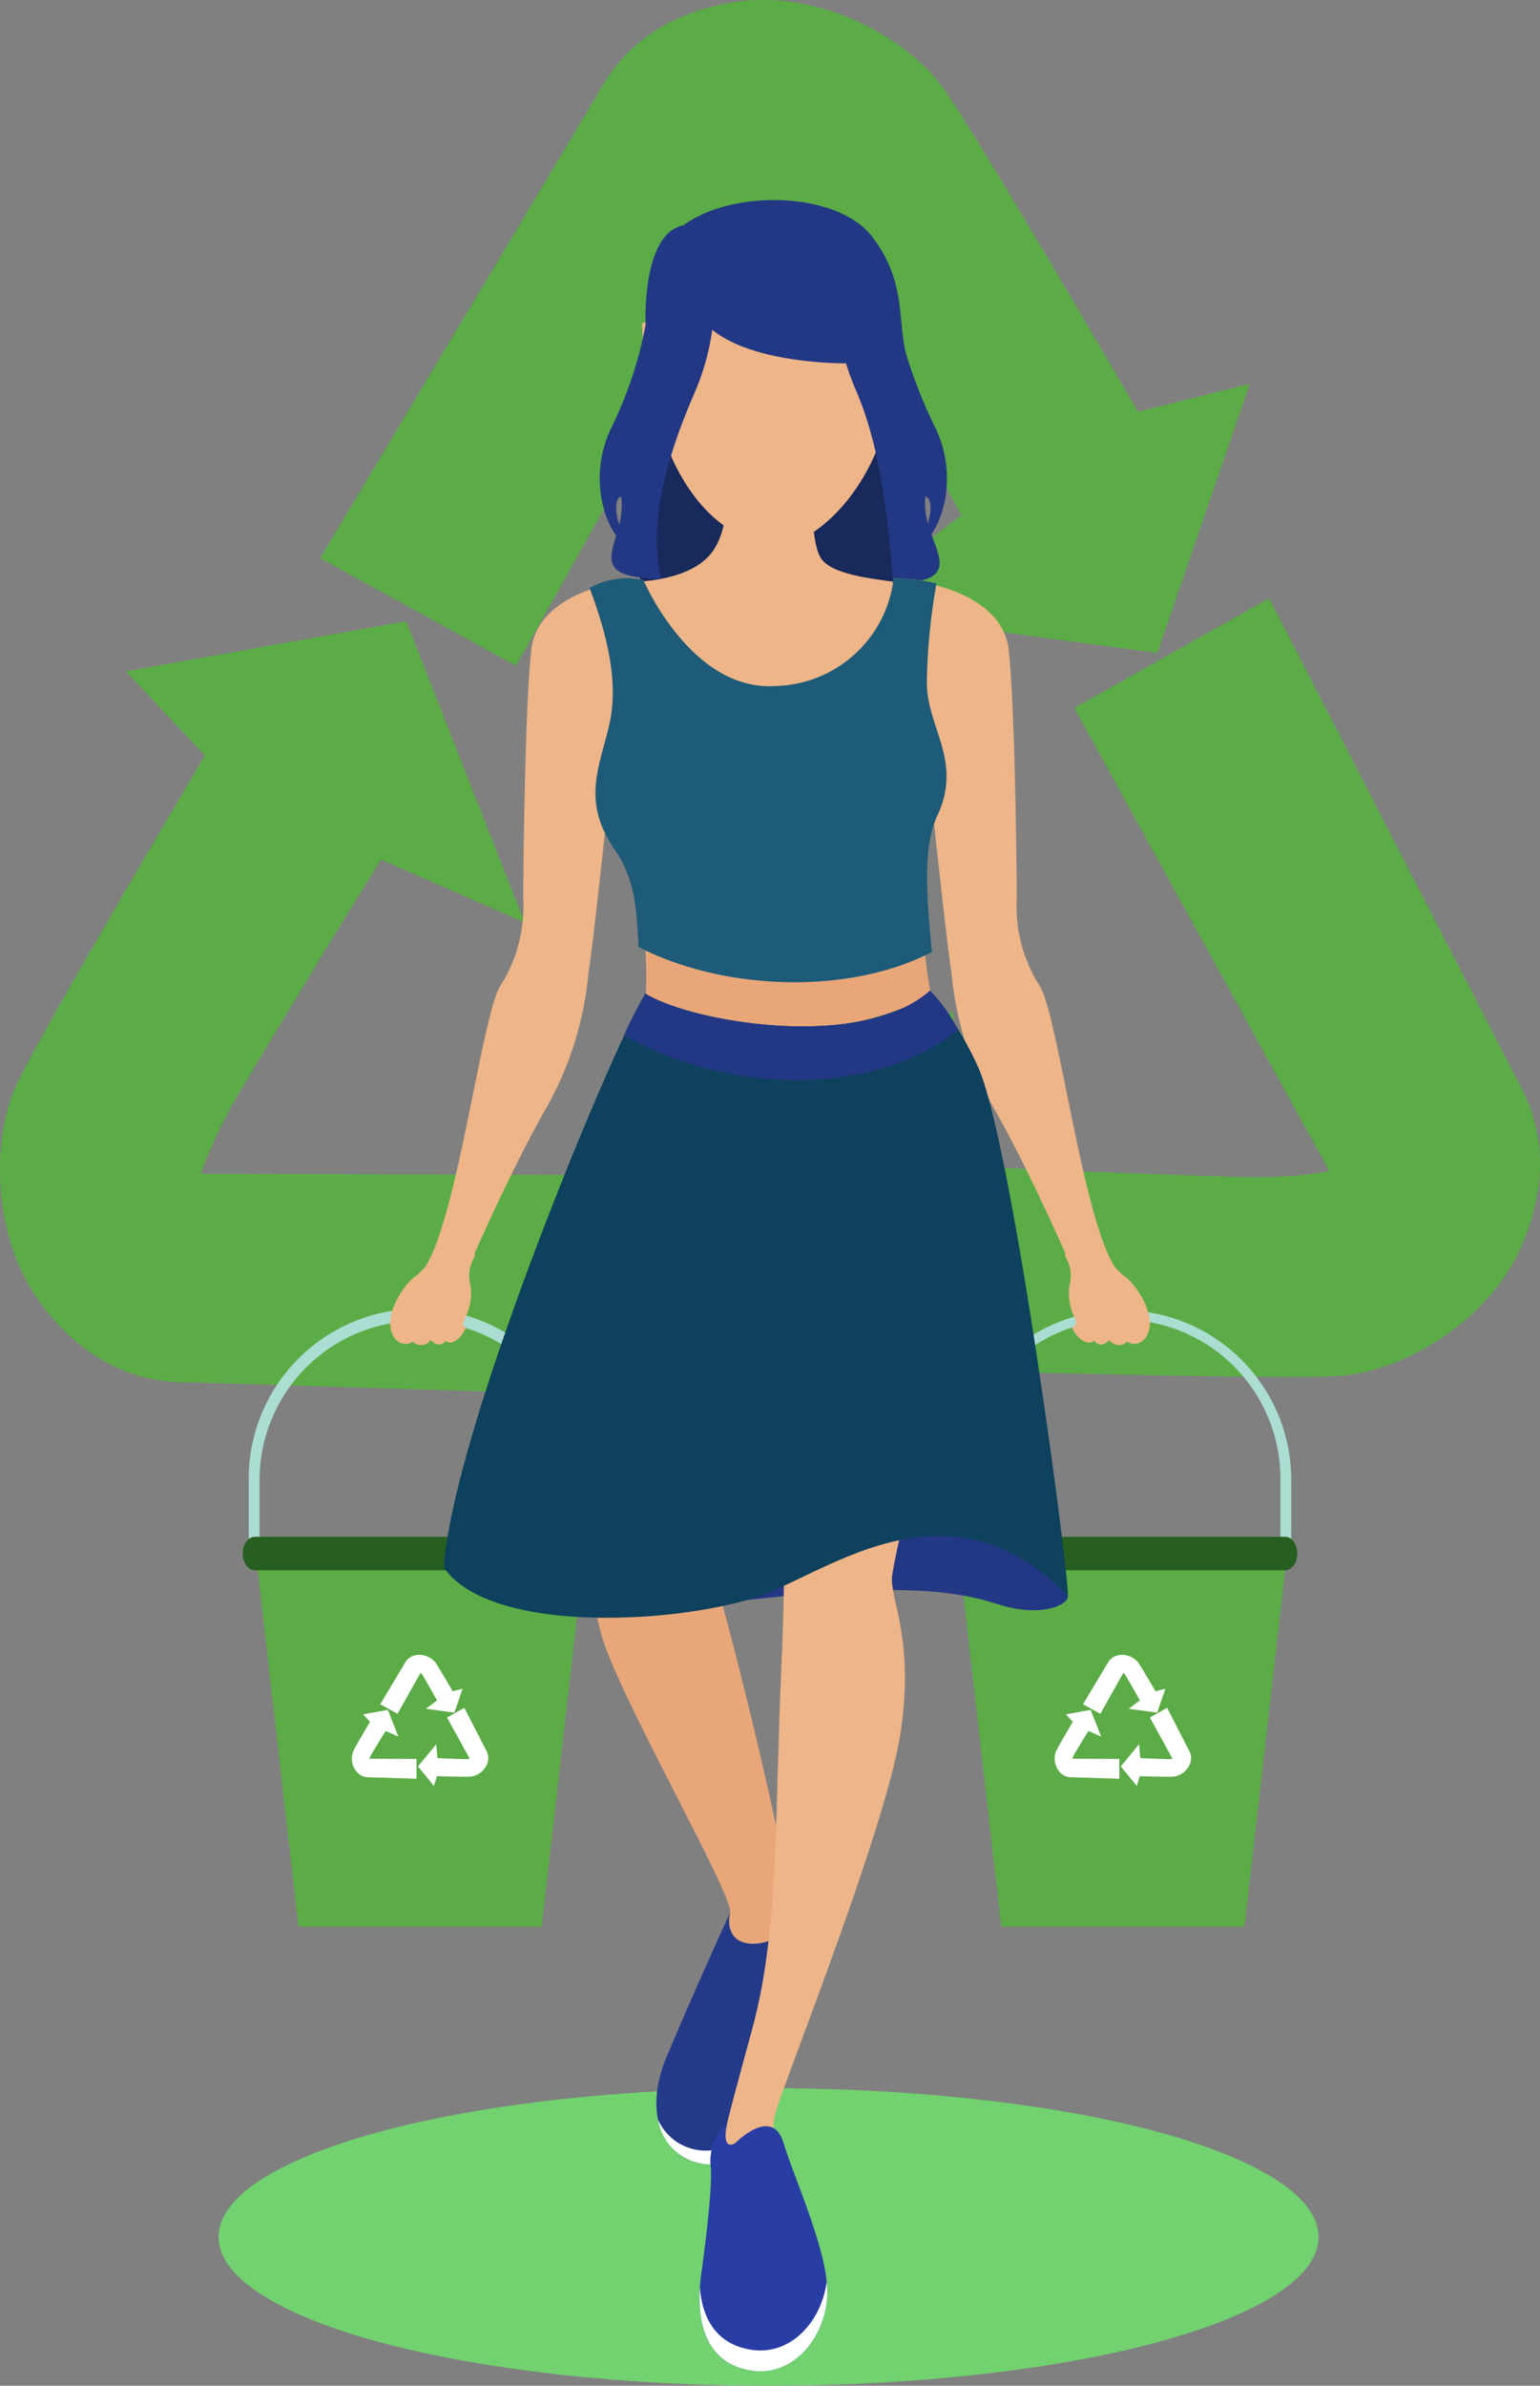 <svg xmlns="http://www.w3.org/2000/svg" width="156.037" height="241.583" viewBox="0 0 156.037 241.583">
  <rect x="0" y="0" width="156.037" height="241.583" fill="#808080" stroke="none"/>
  <g id="Group_2286" data-name="Group 2286" transform="translate(-96.289 -89.235)">
    <g id="Group_2238" data-name="Group 2238" transform="translate(96.289 89.235)">
      <g id="Group_2237" data-name="Group 2237">
        <g id="Group_2234" data-name="Group 2234" transform="translate(32.453)">
          <path id="Path_883" data-name="Path 883" d="M153.716,98.349,125.8,145.006l19.838,10.9,33.2-59.168Z" transform="translate(-125.805 -88.489)" fill="#5bac46"/>
          <path id="Path_884" data-name="Path 884" d="M151.19,99.1s13.734,1.527,23.324,18.1,13.734,24.2,13.734,24.2l-12.649,9.6,32.492,4.352,9.371-27.252-11.335,2.838S189.781,102.8,186.283,98c-3.483-4.8-12.424-10.025-21.359-8.5S152.712,96.257,151.19,99.1Z" transform="translate(-123.279 -89.235)" fill="#5bac46"/>
        </g>
        <g id="Group_2235" data-name="Group 2235" transform="translate(75.674 60.591)">
          <path id="Path_885" data-name="Path 885" d="M239.931,192.674l-24.9-48.332-19.735,11.1,32.736,59.422Z" transform="translate(-162.112 -144.343)" fill="#5bac46"/>
          <path id="Path_886" data-name="Path 886" d="M242.934,188.9s-8.554,10.861-27.694,10.267-27.8-1.1-27.8-1.1l-1.479-15.806-20.85,25.285L183.323,229.9l3.57-11.129s32.518.947,38.433.521,15.074-5.248,18.5-13.649S244.539,191.7,242.934,188.9Z" transform="translate(-165.115 -140.57)" fill="#5bac46"/>
        </g>
        <g id="Group_2236" data-name="Group 2236" transform="translate(0 62.905)">
          <path id="Path_887" data-name="Path 887" d="M115.44,218.473l54.344,1.673-.128-22.644-67.848-.194Z" transform="translate(-95.739 -141.388)" fill="#5bac46"/>
          <path id="Path_888" data-name="Path 888" d="M115.989,223.534s-5.339-12.74,4.455-29.191c9.813-16.437,14.462-23.759,14.462-23.759l14.534,6.364-12-30.5-28.379,5.08,7.994,8.522S100.447,188.016,97.964,193.4s-2.722,15.735,2.963,22.8S112.77,223.593,115.989,223.534Z" transform="translate(-96.289 -146.448)" fill="#5bac46"/>
        </g>
      </g>
    </g>
    <ellipse id="Ellipse_77" data-name="Ellipse 77" cx="55.725" cy="15.064" rx="55.725" ry="15.064" transform="translate(118.437 300.69)" fill="#71d26f"/>
    <g id="Group_2285" data-name="Group 2285" transform="translate(120.881 109.489)">
      <g id="Group_2249" data-name="Group 2249" transform="translate(71.21 112.271)">
        <g id="Group_2244" data-name="Group 2244">
          <g id="Group_2241" data-name="Group 2241" transform="translate(0.61)">
            <g id="Group_2240" data-name="Group 2240">
              <g id="Group_2239" data-name="Group 2239">
                <path id="Path_889" data-name="Path 889" d="M185.214,234.415a16.056,16.056,0,0,1-.137-2v-5.433a16.112,16.112,0,0,1,32.224,0v5.433a16.274,16.274,0,0,1-.137,2h1.11a17.216,17.216,0,0,0,.126-2v-5.433a17.212,17.212,0,0,0-34.423,0v5.433a17.223,17.223,0,0,0,.126,2Z" transform="translate(-183.977 -209.768)" fill="#abddd2"/>
              </g>
            </g>
          </g>
          <g id="Group_2243" data-name="Group 2243" transform="translate(0 23.09)">
            <g id="Group_2242" data-name="Group 2242" transform="translate(1.308 1.466)">
              <path id="Path_890" data-name="Path 890" d="M213.59,270.123H188.958q-2.172-19.011-4.346-38.021h33.325Q215.765,251.111,213.59,270.123Z" transform="translate(-184.612 -232.102)" fill="#5bac46"/>
            </g>
            <path id="Path_891" data-name="Path 891" d="M219.064,232.463c0,.936-.554,1.7-1.237,1.7H184.659c-.683,0-1.237-.76-1.237-1.7h0c0-.936.554-1.694,1.237-1.694h33.168c.683,0,1.237.759,1.237,1.694Z" transform="translate(-183.422 -230.769)" fill="#265f20"/>
          </g>
        </g>
        <g id="Group_2248" data-name="Group 2248" transform="translate(11.06 35.042)">
          <g id="Group_2245" data-name="Group 2245" transform="translate(2.875)">
            <path id="Path_892" data-name="Path 892" d="M198.568,242.447l-2.472,4.133,1.757.965,2.94-5.241Z" transform="translate(-196.096 -241.573)" fill="#fff"/>
            <path id="Path_893" data-name="Path 893" d="M198.344,242.513a3.02,3.02,0,0,1,2.066,1.6c.85,1.468,1.217,2.143,1.217,2.143l-1.121.85,2.878.386.83-2.413-1,.251s-1.448-2.491-1.758-2.916a2.092,2.092,0,0,0-1.891-.753A1.564,1.564,0,0,0,198.344,242.513Z" transform="translate(-195.872 -241.639)" fill="#fff"/>
          </g>
          <g id="Group_2246" data-name="Group 2246" transform="translate(6.703 5.367)">
            <path id="Path_894" data-name="Path 894" d="M206.2,250.8,204,246.52l-1.748.983,2.9,5.263Z" transform="translate(-199.312 -246.52)" fill="#fff"/>
            <path id="Path_895" data-name="Path 895" d="M206.471,250.467a3.024,3.024,0,0,1-2.453.909c-1.694-.053-2.462-.1-2.462-.1l-.132-1.4-1.846,2.24,1.612,1.98.317-.986s2.881.085,3.4.046a2.092,2.092,0,0,0,1.639-1.208A1.574,1.574,0,0,0,206.471,250.467Z" transform="translate(-199.578 -246.186)" fill="#fff"/>
          </g>
          <g id="Group_2247" data-name="Group 2247" transform="translate(0 5.572)">
            <path id="Path_896" data-name="Path 896" d="M195.178,253.087l4.813.148-.011-2.006-6.01-.017Z" transform="translate(-193.433 -246.259)" fill="#fff"/>
            <path id="Path_897" data-name="Path 897" d="M195.226,253.535a3.028,3.028,0,0,1,.395-2.586c.87-1.456,1.281-2.1,1.281-2.1l1.288.564-1.063-2.7-2.513.45.708.755s-1.471,2.477-1.691,2.953a2.1,2.1,0,0,0,.263,2.02A1.562,1.562,0,0,0,195.226,253.535Z" transform="translate(-193.481 -246.707)" fill="#fff"/>
          </g>
        </g>
      </g>
      <g id="Group_2259" data-name="Group 2259" transform="translate(0 112.271)">
        <g id="Group_2254" data-name="Group 2254">
          <g id="Group_2250" data-name="Group 2250" transform="translate(0.609)">
            <path id="Path_898" data-name="Path 898" d="M120.447,234.415a16.271,16.271,0,0,1-.137-2v-5.433a16.113,16.113,0,0,1,32.225,0v5.433a16.058,16.058,0,0,1-.139,2h1.11a17.219,17.219,0,0,0,.128-2v-5.433a17.212,17.212,0,0,0-34.424,0v5.433a17.219,17.219,0,0,0,.126,2Z" transform="translate(-119.21 -209.768)" fill="#abddd2"/>
          </g>
          <g id="Group_2253" data-name="Group 2253" transform="translate(0 23.09)">
            <g id="Group_2252" data-name="Group 2252" transform="translate(1.308 1.466)">
              <g id="Group_2251" data-name="Group 2251">
                <path id="Path_899" data-name="Path 899" d="M148.823,270.123H124.192q-2.174-19.011-4.346-38.021H153.17Q151,251.111,148.823,270.123Z" transform="translate(-119.846 -232.102)" fill="#5bac46"/>
              </g>
            </g>
            <path id="Path_900" data-name="Path 900" d="M154.3,232.463c0,.936-.554,1.7-1.237,1.7H119.893c-.683,0-1.237-.76-1.237-1.7h0c0-.936.554-1.694,1.237-1.694H153.06c.683,0,1.237.759,1.237,1.694Z" transform="translate(-118.656 -230.769)" fill="#265f20"/>
          </g>
        </g>
        <g id="Group_2258" data-name="Group 2258" transform="translate(11.059 35.042)">
          <g id="Group_2255" data-name="Group 2255" transform="translate(2.875)">
            <path id="Path_901" data-name="Path 901" d="M133.8,242.447l-2.472,4.133,1.757.965,2.94-5.241Z" transform="translate(-131.329 -241.573)" fill="#fff"/>
            <path id="Path_902" data-name="Path 902" d="M133.578,242.513a3.022,3.022,0,0,1,2.066,1.6c.849,1.468,1.216,2.143,1.216,2.143l-1.12.85,2.878.386.83-2.413-1,.251s-1.448-2.491-1.757-2.916a2.094,2.094,0,0,0-1.892-.753A1.559,1.559,0,0,0,133.578,242.513Z" transform="translate(-131.105 -241.639)" fill="#fff"/>
          </g>
          <g id="Group_2256" data-name="Group 2256" transform="translate(6.703 5.367)">
            <path id="Path_903" data-name="Path 903" d="M141.438,250.8l-2.205-4.281-1.748.983,2.9,5.263Z" transform="translate(-134.545 -246.52)" fill="#fff"/>
            <path id="Path_904" data-name="Path 904" d="M141.7,250.467a3.024,3.024,0,0,1-2.453.909c-1.694-.053-2.462-.1-2.462-.1l-.131-1.4-1.847,2.24,1.613,1.98.316-.986s2.881.085,3.405.046a2.09,2.09,0,0,0,1.638-1.208A1.571,1.571,0,0,0,141.7,250.467Z" transform="translate(-134.811 -246.186)" fill="#fff"/>
          </g>
          <g id="Group_2257" data-name="Group 2257" transform="translate(0 5.572)">
            <path id="Path_905" data-name="Path 905" d="M130.411,253.087l4.813.148-.011-2.006-6.01-.017Z" transform="translate(-128.666 -246.259)" fill="#fff"/>
            <path id="Path_906" data-name="Path 906" d="M130.46,253.535a3.028,3.028,0,0,1,.395-2.586c.869-1.456,1.281-2.1,1.281-2.1l1.287.564-1.063-2.7-2.513.45.708.755s-1.471,2.477-1.691,2.953a2.091,2.091,0,0,0,.262,2.02A1.563,1.563,0,0,0,130.46,253.535Z" transform="translate(-128.714 -246.707)" fill="#fff"/>
          </g>
        </g>
      </g>
      <g id="Group_2284" data-name="Group 2284" transform="translate(14.937 8.592)">
        <g id="Group_2264" data-name="Group 2264" transform="translate(0 30.215)">
          <g id="Group_2263" data-name="Group 2263">
            <g id="Group_2262" data-name="Group 2262">
              <g id="Group_2261" data-name="Group 2261">
                <g id="Group_2260" data-name="Group 2260" transform="translate(2.883)">
                  <path id="Path_907" data-name="Path 907" d="M154.627,142.951s-7.7,1.193-8.335,6.684-.825,21.8-.825,25.288a14.906,14.906,0,0,1-2.351,8.843c-1.9,3.168-4.43,24.323-7.811,28.727-2.2,2.861,4.508-.034,4.508-.034s3.992-9.259,7.669-15.821a34.09,34.09,0,0,0,4.61-14.35c.421-2.429,2.217-19.009,2.534-22.706S154.627,142.951,154.627,142.951Z" transform="translate(-134.864 -142.951)" fill="#edb588"/>
                </g>
                <path id="Path_908" data-name="Path 908" d="M137.681,203.47a11.945,11.945,0,0,1-2.73,3.522c-1.361.908-2.931,3.551-2.684,5.243s1.528,2.023,2.272,1.487a1.187,1.187,0,0,0,1.816-.165c.619.7,1.2.5,1.527.084.537.495,1.5-.085,2.076-1.406-.5,0-.328-.4-.093-.948a5.586,5.586,0,0,0,.537-3.193,3.733,3.733,0,0,1,.383-2.947C141.269,204.292,137.681,203.47,137.681,203.47Z" transform="translate(-132.241 -136.93)" fill="#edb588"/>
              </g>
            </g>
          </g>
        </g>
        <g id="Group_2269" data-name="Group 2269" transform="translate(54.191 30.215)">
          <g id="Group_2268" data-name="Group 2268">
            <g id="Group_2267" data-name="Group 2267">
              <g id="Group_2266" data-name="Group 2266">
                <g id="Group_2265" data-name="Group 2265">
                  <path id="Path_909" data-name="Path 909" d="M181.669,142.951s7.7,1.193,8.334,6.684.826,21.8.826,25.288a14.913,14.913,0,0,0,2.35,8.843c1.9,3.168,4.43,24.323,7.812,28.727,2.2,2.861-4.509-.034-4.509-.034s-3.991-9.259-7.669-15.821a34.108,34.108,0,0,1-4.61-14.35c-.42-2.429-2.215-19.009-2.533-22.706S181.669,142.951,181.669,142.951Z" transform="translate(-181.528 -142.951)" fill="#edb588"/>
                </g>
                <path id="Path_910" data-name="Path 910" d="M197.591,203.47a11.925,11.925,0,0,0,2.73,3.522c1.361.908,2.931,3.551,2.684,5.243s-1.529,2.023-2.272,1.487a1.189,1.189,0,0,1-1.817-.165c-.618.7-1.2.5-1.526.084-.538.495-1.677-.029-2.255-1.349.433-.125.507-.455.273-1a5.585,5.585,0,0,1-.537-3.193,3.738,3.738,0,0,0-.383-2.947C194,204.292,197.591,203.47,197.591,203.47Z" transform="translate(-180.244 -136.93)" fill="#edb588"/>
              </g>
            </g>
          </g>
        </g>
        <g id="Group_2274" data-name="Group 2274" transform="translate(21.236)">
          <path id="Path_911" data-name="Path 911" d="M155.819,146.409a234.619,234.619,0,0,1,24.718,0c5.45-3.248.422-17.846-.993-19.659s-17.268-5.117-20.021-1.649S154.079,145.89,155.819,146.409Z" transform="translate(-151.187 -114.664)" fill="#18295b"/>
          <g id="Group_2271" data-name="Group 2271" transform="translate(26.529 6.341)">
            <g id="Group_2270" data-name="Group 2270">
              <path id="Path_912" data-name="Path 912" d="M176.7,121.614s2.324-1.108,2.694.477-2.534,7.18-3.7,3.854A11.818,11.818,0,0,1,176.7,121.614Z" transform="translate(-175.685 -121.237)" fill="#d57f64"/>
            </g>
          </g>
          <path id="Path_913" data-name="Path 913" d="M172.851,132.213s-.32,7.592.947,9.414,6.13,2.1,8.315,2.493c-.984,8.317-10.575,17.61-18.1,15.629s-10.453-15.761-10.453-15.761,5.772.307,8.622-2.384,2.011-8.916,1.7-10.025S172.851,132.213,172.851,132.213Z" transform="translate(-151.357 -113.905)" fill="#edb588"/>
          <path id="Path_914" data-name="Path 914" d="M155.456,119.376s.361,19.913,12.954,22.53c3.532.748,13.5-6.077,12.954-22.53C179.462,110.588,155.456,119.376,155.456,119.376Z" transform="translate(-151.168 -115.471)" fill="#edb588"/>
          <g id="Group_2273" data-name="Group 2273" transform="translate(0 1.959)">
            <g id="Group_2272" data-name="Group 2272">
              <path id="Path_915" data-name="Path 915" d="M173.3,117.741a25.892,25.892,0,0,0,2.062,8.246c1.886,4.343,3.1,10.229,3.747,19.52,8.675-.109,2.6-4.2,3.3-8.8,1.149.471.047,3.828-.667,4.874,1.65-.275,4.513-6.21,1.542-12.05a49.78,49.78,0,0,1-4.1-12.281Z" transform="translate(-149.393 -117.252)" fill="#233884"/>
              <path id="Path_916" data-name="Path 916" d="M163.139,117.97a24.3,24.3,0,0,1-1.969,8.246c-1.888,4.343-4.982,12.383-3.385,18.844-8.676-.11-3.356-3.755-4.065-8.351-1.147.471-.045,3.828.671,4.874-1.651-.275-4.515-6.21-1.543-12.05a40.679,40.679,0,0,0,3.694-12.281Z" transform="translate(-151.556 -117.252)" fill="#233884"/>
            </g>
          </g>
        </g>
        <g id="Group_2283" data-name="Group 2283" transform="translate(5.449 29.698)">
          <path id="Path_917" data-name="Path 917" d="M192.953,231.875s4.743,4.355,4.983,5.1-2.372,2.379-7.182.839-11.129-2.17-28.654,0C160.381,229.882,187.112,224.316,192.953,231.875Z" transform="translate(-134.727 -133.943)" fill="#233884"/>
          <g id="Group_2282" data-name="Group 2282">
            <g id="Group_2279" data-name="Group 2279" transform="translate(14.265 69.813)">
              <path id="Path_918" data-name="Path 918" d="M166.6,214.448s-4.273,19.843-3.676,21.292c1.449,3.521,8.254,31.552,8.413,36.146s-1.847,13.179-5.966,14.92-4.278-4.276-4.278-4.276,3.17-6.811,3.8-11.722c.475-1.426-9.928-19.546-12.6-26.831s-2.33-21.925-1.611-32.574C154.17,209.185,166.6,214.448,166.6,214.448Z" transform="translate(-150.171 -205.49)" fill="#e8a679"/>
              <path id="Path_919" data-name="Path 919" d="M164.243,265.44s-.633,2.375,1.347,3.008,5.317-.871,6.421-3.642c1.025,3.8.39,10.217-1.669,14.492s-3.724,11.485-7.843,11.643-7.524-4.118-4.673-10.929S164.243,265.44,164.243,265.44Z" transform="translate(-149.514 -200.123)" fill="#243a89"/>
              <g id="Group_2277" data-name="Group 2277" transform="translate(7.442 64.684)">
                <g id="Group_2276" data-name="Group 2276">
                  <g id="Group_2275" data-name="Group 2275">
                    <path id="Path_920" data-name="Path 920" d="M171.994,264.807c-.043.108-.111.2-.161.3a25.052,25.052,0,0,1-1.99,12.783c-2.059,4.277-3.723,11.484-7.842,11.643a5.28,5.28,0,0,1-5.063-3.106,5.4,5.4,0,0,0,5.544,4.511c4.119-.157,5.783-7.366,7.843-11.643S173.019,268.608,171.994,264.807Z" transform="translate(-156.939 -264.807)" fill="#fff"/>
                  </g>
                </g>
              </g>
              <path id="Path_921" data-name="Path 921" d="M168.92,213.084s.687,18.426,0,33.16-.211,26.611-2.9,36.59-3.485,12.355-3.405,15.92-1.2,8.237-.007,9.346,9.114-.4,9.668-1.426c-1.268-3.8-5.307-10.851-3.881-15.364s10.931-28.276,12.516-37.78-.951-13.939-.793-16.157,4.97-21.535,5.6-28.979S168.92,213.084,168.92,213.084Z" transform="translate(-148.984 -205.976)" fill="#edb588"/>
              <path id="Path_922" data-name="Path 922" d="M164.406,286.769s3.7-3.8,4.858,0,4.542,11.088,4.436,15.313-3.38,8.554-7.92,7.709-5.491-5.174-4.858-9.715,1.162-9.505.949-11.037a5.219,5.219,0,0,1,1.673-4.267C162.928,287.837,164.406,286.769,164.406,286.769Z" transform="translate(-149.118 -198.136)" fill="#293ea5"/>
              <g id="Group_2278" data-name="Group 2278" transform="translate(11.632 102.682)">
                <path id="Path_923" data-name="Path 923" d="M165.78,306.23c-3.36-.625-4.751-3.16-4.993-6.275-.27,4.027.9,7.622,4.993,8.383,4.54.846,7.813-3.484,7.92-7.709a9.957,9.957,0,0,0-.065-1.263C173.148,303.3,170.018,307.02,165.78,306.23Z" transform="translate(-160.75 -299.366)" fill="#fff"/>
              </g>
            </g>
            <g id="Group_2281" data-name="Group 2281">
              <path id="Path_924" data-name="Path 924" d="M156.077,142.68a7.53,7.53,0,0,0-5.455.793c1.645,4.383,2.981,9.307,2.04,13.649s-2.965,7.84.538,12.91,3.715,12.724,2.474,21.173c5.768,5.769,25.478,2.64,31.284,0-2.534-6.336-3.747-19.061-1.108-24.658s-1.136-9.029-1.057-13.622a62.4,62.4,0,0,1,.98-9.927,24.413,24.413,0,0,0-4.334-.517A12.354,12.354,0,0,1,169.59,153.4C160.942,154.08,156.077,142.68,156.077,142.68Z" transform="translate(-135.861 -142.481)" fill="#e8a679"/>
              <path id="Path_925" data-name="Path 925" d="M185.314,180.33c-.533-5.324-.971-10.589.534-13.783,2.639-5.6-1.136-9.029-1.057-13.622a62.4,62.4,0,0,1,.98-9.927,24.413,24.413,0,0,0-4.334-.517A12.354,12.354,0,0,1,169.59,153.4c-8.649.679-13.514-10.72-13.514-10.72a7.53,7.53,0,0,0-5.455.793c1.645,4.383,2.981,9.307,2.04,13.649s-2.965,7.84.538,12.91c1.968,2.847,2.166,5.634,2.383,9.794C164.287,184.316,177.026,184.674,185.314,180.33Z" transform="translate(-135.861 -142.481)" fill="#1d5b79"/>
              <g id="Group_2280" data-name="Group 2280" transform="translate(0 41.772)">
                <path id="Path_926" data-name="Path 926" d="M186.457,180.473a32.612,32.612,0,0,1,4.99,8.021c3.507,8.589,9.2,51.97,8.96,53.238-11.912-12.094-23.7-2.793-30.942-.082-7.582,2.837-27.409,4.221-32.267-2.749.843-13.727,16.812-52.091,20.4-58.136C162.414,183.722,179.537,186.6,186.457,180.473Z" transform="translate(-137.197 -180.473)" fill="#0d415d"/>
                <path id="Path_927" data-name="Path 927" d="M162.808,228.425l0-.085Z" transform="translate(-134.649 -175.71)" fill="#3b4cbe"/>
                <path id="Path_928" data-name="Path 928" d="M181.08,182.1a24.918,24.918,0,0,1-10.195,1.823c4.253,16.473-6.729,31.717-8.04,48.5-.009.173-.025.347-.032.519l0,.085a30.036,30.036,0,0,0,.993,9.383,26.815,26.815,0,0,0,3.115-.921c3.747-1.4,8.709-4.56,14.274-5.616C184.5,218.19,191.664,198.608,181.08,182.1Z" transform="translate(-134.651 -180.311)" fill="#0d415d"/>
                <path id="Path_929" data-name="Path 929" d="M187.633,184.439a15.585,15.585,0,0,0-2.829-3.966c-6.919,6.124-24.043,3.249-28.863.291-.479,1.074-1.484,2.545-2.139,4.242C165.023,191.256,179.6,190.971,187.633,184.439Z" transform="translate(-135.545 -180.473)" fill="#233884"/>
              </g>
            </g>
          </g>
        </g>
      </g>
      <path id="Path_930" data-name="Path 930" d="M155.782,120.324s-.438-9.279,3.823-10.1c4.994-3.711,15.575-3.437,19.1,1.1s2.6,8.588,3.476,11.945c-3.109,4.044-5.721.929-5.721.929s-12.873.275-15.622-5.5C160.476,120.483,155.782,120.324,155.782,120.324Z" transform="translate(-114.963 -107.657)" fill="#233884"/>
    </g>
  </g>
</svg>

